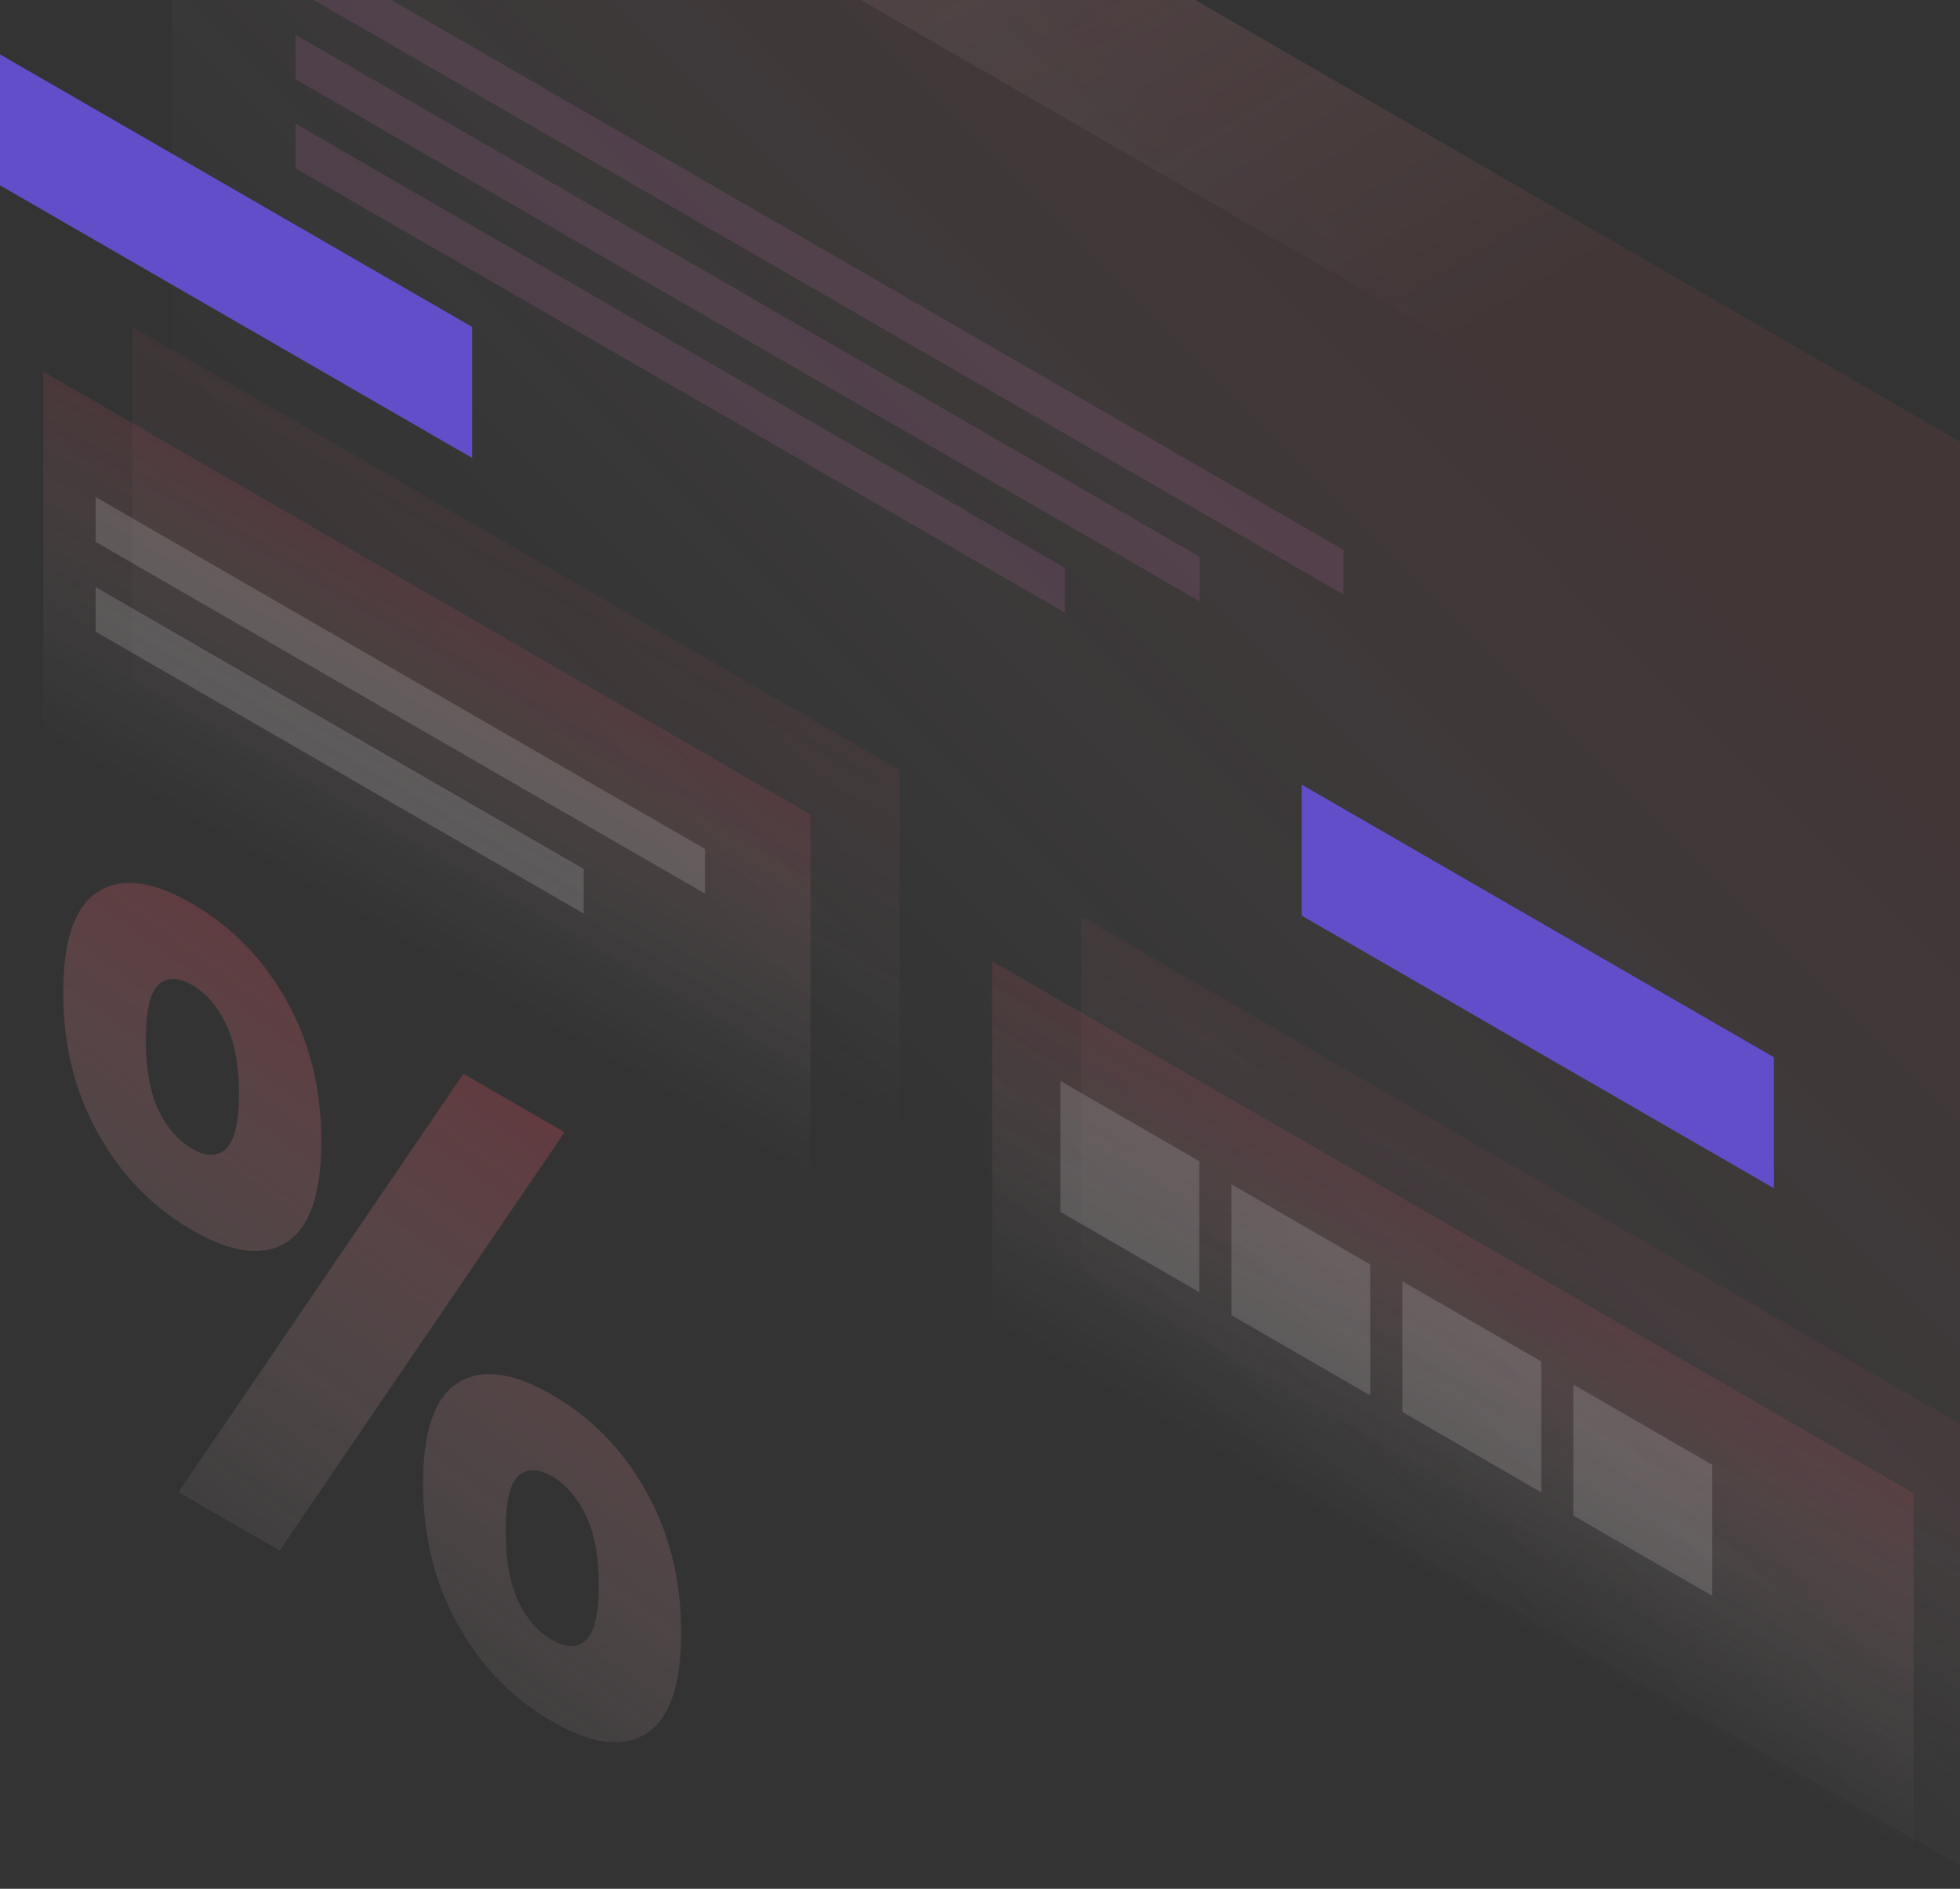 <svg width="1191" height="1148" fill="none" xmlns="http://www.w3.org/2000/svg"><rect width="100%" height="100%" fill="#333333" stroke="none"/><path opacity=".1" d="M104.725-359L1214.58 282.036l-.16 865.484L104.563 506.479 104.725-359z" fill="url(#paint0_linear_37_871)"/><path opacity=".2" d="M104.725-359L1213.13 281.229v117.388L104.725-241.611V-359z" fill="url(#paint1_linear_37_871)"/><path d="M0 33.05l286.903 165.668v79.604L0 112.654V33.049zm791.002 443.881l286.908 165.668v79.605L791.002 556.535v-79.604z" fill="#634ECA"/><path opacity=".15" d="M602.853 584.147l559.927 323.424V1148L602.853 824.575V584.147z" fill="url(#paint2_linear_37_871)"/><path opacity=".07" d="M657.07 557.02L1217 880.444v240.426L657.07 797.449V557.02z" fill="url(#paint3_linear_37_871)"/><path opacity=".15" d="M644.323 656.97l84.393 48.764v79.604l-84.393-48.764V656.97zm103.917 62.811l84.393 48.764v79.605l-84.393-48.764v-79.605zm103.918 58.937l84.393 48.764v79.605l-84.393-48.926v-79.443zm103.918 62.812l84.394 48.764v79.605l-84.394-48.764V841.53z" fill="#fff"/><path opacity=".15" d="M179.598-33.638l636.738 367.829v27.127L179.598-6.349v-27.289zm0 54.738l549.441 317.29v27.127L179.598 48.228V21.1zm0 54.093l467.468 269.978v27.127L179.598 102.32V75.193z" fill="#C86FAD"/><path opacity=".15" d="M26.303 225.845l466.177 269.17v240.429L26.303 466.274V225.845z" fill="url(#paint4_linear_37_871)"/><path opacity=".07" d="M80.52 198.718l466.178 269.17v240.429L80.52 439.146V198.718z" fill="url(#paint5_linear_37_871)"/><path opacity=".15" d="M58.09 302.058l370.33 213.948v27.127L58.091 329.347v-27.289zm0 54.739l296.586 171.32v27.127L58.091 383.924v-27.127z" fill="#fff"/><path opacity=".3" d="M195.25 693.785c0 31.971-7.1 52.477-21.3 61.358-14.2 8.881-33.241 6.459-57.123-7.427-23.882-13.725-42.922-33.263-57.122-58.614-14.2-25.189-21.3-53.931-21.3-85.902 0-31.971 7.1-52.478 21.3-61.359 14.2-8.88 33.24-6.458 57.122 7.428 23.882 13.886 42.923 33.263 57.123 58.614 14.2 25.189 21.3 53.769 21.3 85.902zm-50.023-28.903c0-17.439-2.582-31.487-7.907-42.467s-12.102-18.731-20.331-23.575c-8.553-5.005-15.491-5.005-20.816-.323-5.002 5.006-7.584 16.147-7.584 33.425 0 17.438 2.582 31.648 7.584 42.628 5.325 10.98 12.263 18.892 20.816 23.736 8.229 4.844 15.006 4.844 20.331 0 5.164-4.844 7.907-16.147 7.907-33.424zm136.352-12.272l61.479 35.523-173.142 254.316-61.48-35.524L281.579 652.61zm132.317 339.733c0 31.967-7.099 52.477-21.299 61.357-14.2 8.88-33.241 6.46-57.123-7.43-23.882-13.72-42.923-33.26-57.122-58.61-14.2-25.189-21.3-53.931-21.3-85.902 0-31.971 7.1-52.478 21.3-61.358 14.199-8.881 33.24-6.459 57.122 7.427 23.882 13.725 42.923 33.263 57.123 58.614 14.2 25.189 21.299 53.931 21.299 85.902zm-50.022-28.903c0-17.439-2.582-31.487-7.907-42.467s-12.102-18.73-20.332-23.575c-8.552-5.005-15.49-5.005-20.815-.323-5.003 5.006-7.584 16.147-7.584 33.425 0 17.439 2.581 31.648 7.584 42.628 5.325 10.98 12.263 18.892 20.815 23.736 8.23 4.846 15.007 4.846 20.332 0 5.164-4.683 7.907-15.986 7.907-33.424z" fill="url(#paint6_linear_37_871)"/><defs><linearGradient id="paint0_linear_37_871" x1="875.86" y1="178.372" x2="461.679" y2="591.462" gradientUnits="userSpaceOnUse"><stop stop-color="#CA4E5D"/><stop offset="1" stop-color="#fff" stop-opacity="0"/></linearGradient><linearGradient id="paint1_linear_37_871" x1="379.732" y1="-453.42" x2="801.016" y2="259.723" gradientUnits="userSpaceOnUse"><stop stop-color="#CA4E5D"/><stop offset="1" stop-color="#fff" stop-opacity="0"/></linearGradient><linearGradient id="paint2_linear_37_871" x1="934.812" y1="775.949" x2="838.89" y2="942.024" gradientUnits="userSpaceOnUse"><stop stop-color="#CA4E5D"/><stop offset="1" stop-color="#fff" stop-opacity="0"/></linearGradient><linearGradient id="paint3_linear_37_871" x1="989.077" y1="748.8" x2="893.155" y2="914.873" gradientUnits="userSpaceOnUse"><stop stop-color="#CA4E5D"/><stop offset="1" stop-color="#fff" stop-opacity="0"/></linearGradient><linearGradient id="paint4_linear_37_871" x1="311.365" y1="390.485" x2="215.443" y2="556.558" gradientUnits="userSpaceOnUse"><stop stop-color="#CA4E5D"/><stop offset="1" stop-color="#fff" stop-opacity="0"/></linearGradient><linearGradient id="paint5_linear_37_871" x1="365.627" y1="363.335" x2="269.705" y2="529.408" gradientUnits="userSpaceOnUse"><stop stop-color="#CA4E5D"/><stop offset="1" stop-color="#fff" stop-opacity="0"/></linearGradient><linearGradient id="paint6_linear_37_871" x1="313.772" y1="674.904" x2="83.653" y2="997.298" gradientUnits="userSpaceOnUse"><stop stop-color="#CA4E5D"/><stop offset="1" stop-color="#fff" stop-opacity="0"/></linearGradient></defs></svg>